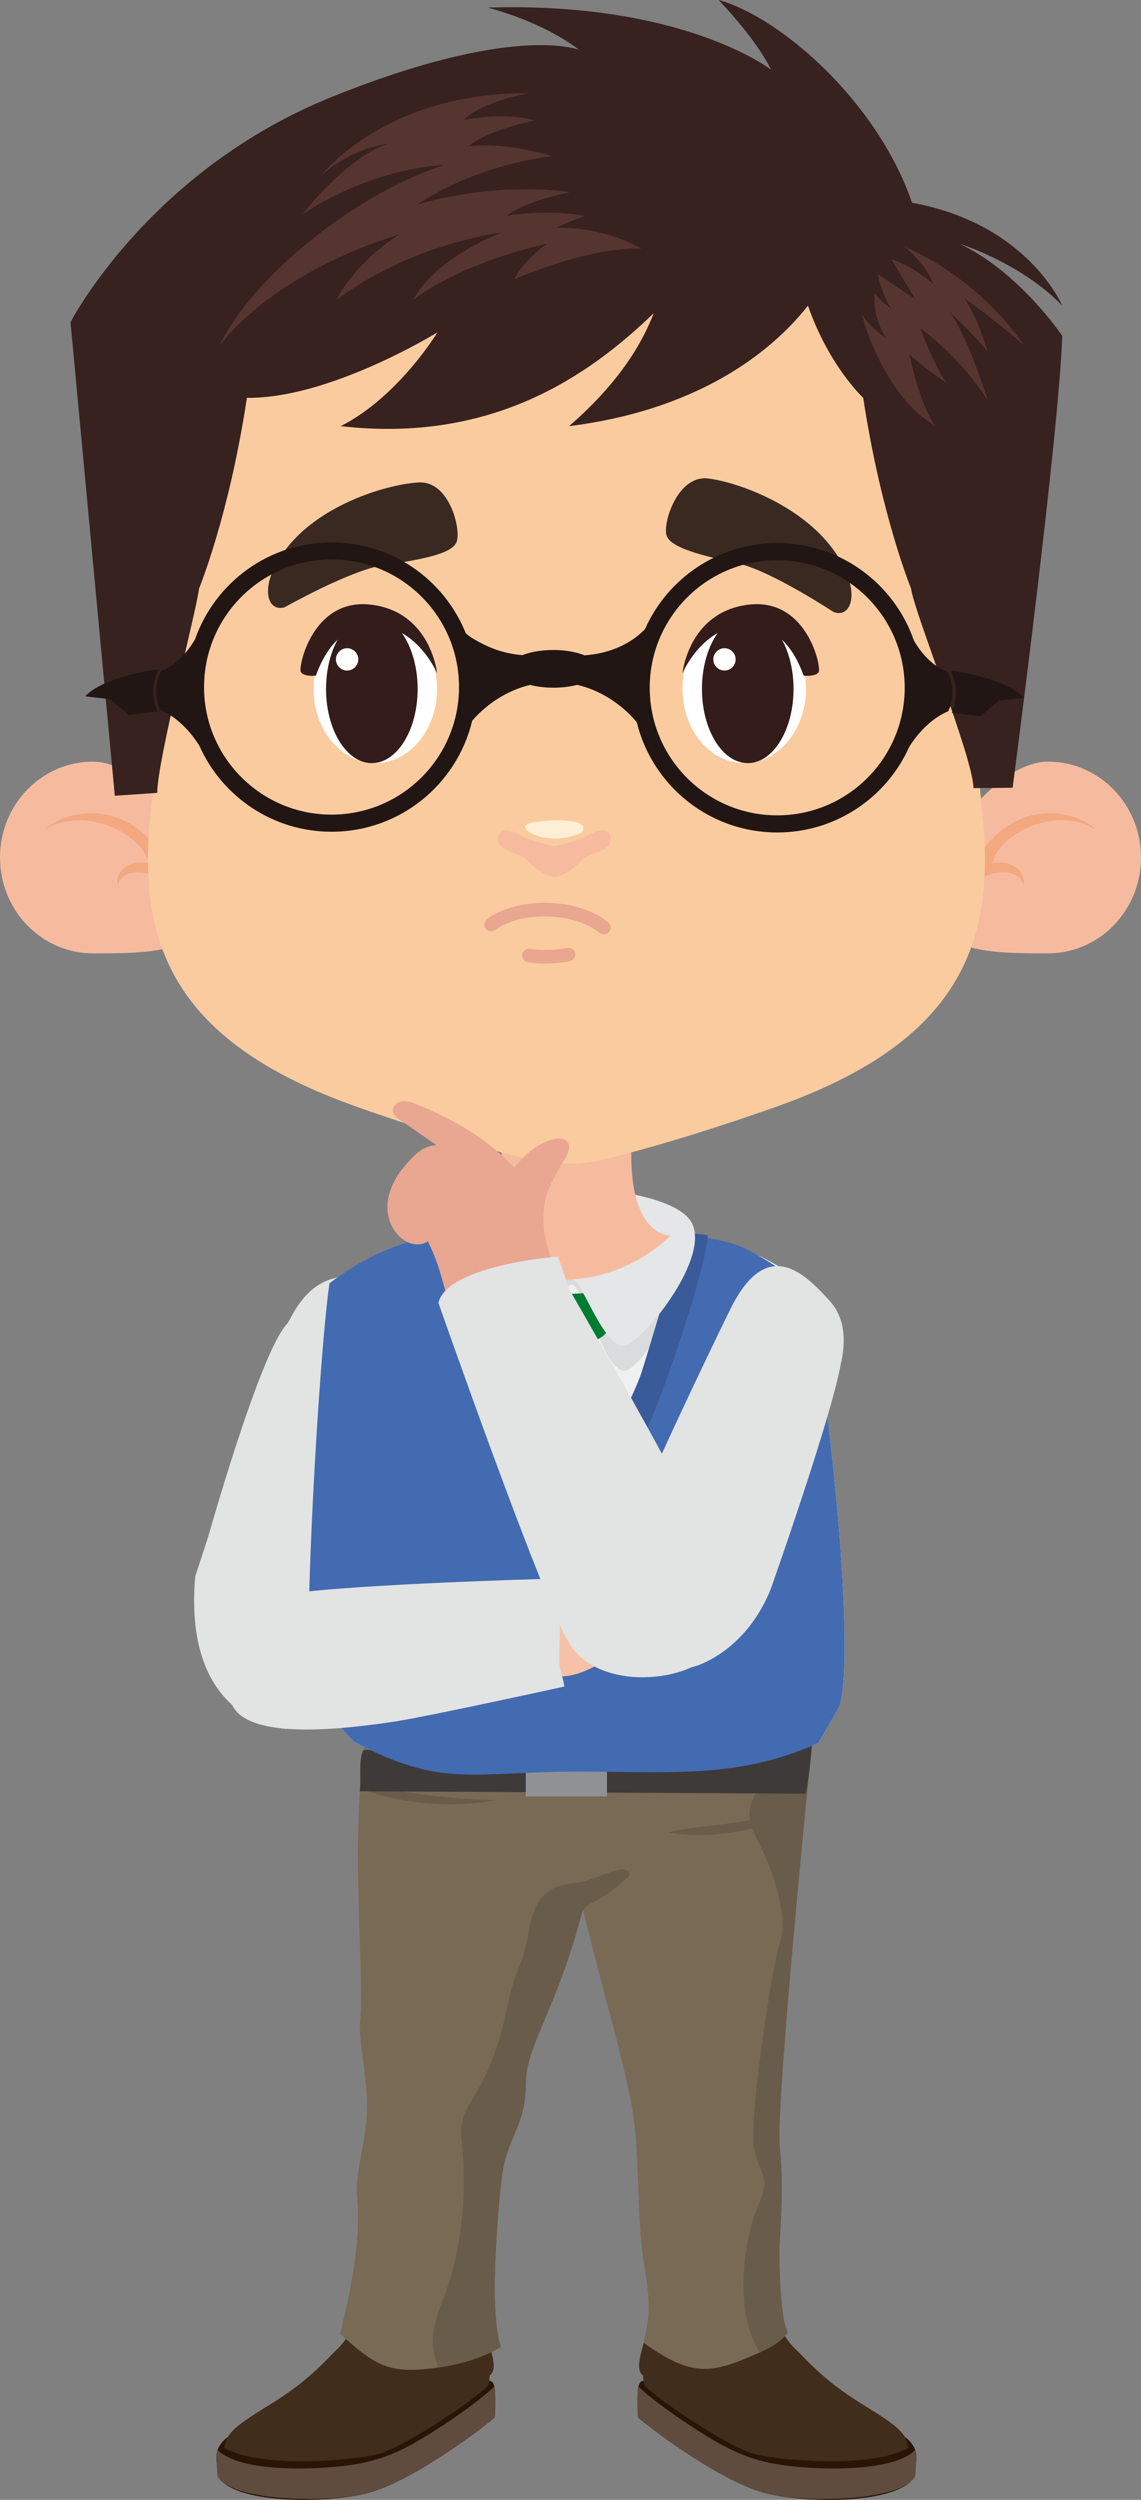 <?xml version="1.0" encoding="UTF-8"?>
<svg id="Layer_2" data-name="Layer 2" xmlns="http://www.w3.org/2000/svg" viewBox="0 0 328.15 718.47">
  <rect x="0" y="0" width="328.15" height="718.47" fill="#808080" stroke="none"/>
  <defs>
    <style>
      .cls-1 {
        fill: #f6bb9f;
      }

      .cls-1, .cls-2, .cls-3, .cls-4, .cls-5, .cls-6, .cls-7, .cls-8, .cls-9, .cls-10, .cls-11, .cls-12, .cls-13, .cls-14, .cls-15, .cls-16, .cls-17, .cls-18, .cls-19, .cls-20, .cls-21, .cls-22, .cls-23, .cls-24, .cls-25, .cls-26, .cls-27 {
        stroke-width: 0px;
      }

      .cls-2 {
        fill: #eff0f0;
      }

      .cls-3 {
        fill: #e2e3e3;
      }

      .cls-4 {
        fill: #395b9a;
      }

      .cls-5 {
        fill: #392921;
      }

      .cls-6 {
        fill: #436bb2;
      }

      .cls-7 {
        fill: #6a5c4a;
      }

      .cls-8 {
        fill: #fdefd5;
      }

      .cls-9 {
        fill: #37221f;
      }

      .cls-10 {
        fill: #331c19;
      }

      .cls-11 {
        fill: #291405;
      }

      .cls-12, .cls-23 {
        fill: #e9a690;
      }

      .cls-13 {
        fill: #dadbdc;
      }

      .cls-14 {
        fill: #8f9195;
      }

      .cls-15 {
        fill: #007c30;
      }

      .cls-16 {
        fill: #5f4c3f;
      }

      .cls-17 {
        fill: #412d1b;
      }

      .cls-18 {
        fill: #563531;
      }

      .cls-19 {
        fill: #f9cb9f;
      }

      .cls-20 {
        fill: #3e3a39;
      }

      .cls-21 {
        fill: #f6c2a7;
      }

      .cls-22 {
        fill: #f3a880;
      }

      .cls-23 {
        fill-rule: evenodd;
      }

      .cls-24 {
        fill: #fff;
      }

      .cls-25 {
        fill: #e5e6e7;
      }

      .cls-26 {
        fill: #211613;
      }

      .cls-27 {
        fill: #796a56;
      }
    </style>
  </defs>
  <g id="_Ï_h_1" data-name="¹Ï¼h_1">
    <path class="cls-3" d="M85.74,473.67c2.56-3.26,29.22-73.58,32.16-88.06,4.82-23.77-10.77-20.84-21.63-18.27-9.21,2.17-12.7,12.1-13.67,13.1-8.01,8.24-23.99,65.38-24.01,66.03,0,0,1.48,1.84,3.77,4.57,6.99,8.37,21.45,25.09,23.38,22.62Z"/>
    <path class="cls-3" d="M82.59,496.93s-30.18-1.14-26.44-43.91c0,0,5.53-16.32,7.57-24.34l23.8,11.26-4.92,56.99Z"/>
    <g>
      <g>
        <path class="cls-11" d="M183.34,689.57c0,1.92-.03,3.63.17,5.25,5.88,4.97,24.62,18.62,36.57,21.73,11.96,3.08,38.63,3.19,43.12-4.93.1-3.98.78-5.29,0-7.48-.13-.44-.34-.88-.64-1.29-.97-1.43-1.71-2.25-3.69-3.21-33.38-15.79-72.71-16.97-74.59-15.11-.34.33-.54.82-.67,1.43-.27,1.04-.27,2.36-.27,3.63Z"/>
        <path class="cls-16" d="M183.34,689.57c0,1.92-.03,3.63.17,5.25,5.88,4.97,24.62,18.62,36.57,21.73,11.96,3.08,39.86,2.16,43.12-4.93.1-3.98.78-5.29,0-7.48-6.31,6.48-27.84,5.77-37.78,4.39-10.51-1.43-17.19-4.86-28.92-12.74-6.78-4.56-10.55-7.69-12.9-9.83-.27,1.04-.27,2.36-.27,3.63Z"/>
      </g>
      <path class="cls-17" d="M219.9,646.59c-.68,20.89,9.23,28.87,9.24,28.88,6.67,6.95,10.87,10.62,20.13,16.32,1.65,1.02,3.06,1.9,4.3,2.72,5.58,3.68,7.32,5.74,7.69,9.06-9.03,5.08-29.49,4.12-39.76,2.61-1.61-.22-2.96-.47-3.96-.71-7.59-1.76-28.55-15.9-32.17-19.91-.23-.64-.36-1.61-.4-2.78h0c-2.95-2.21.54-8.47,1.33-15.25.79-6.79,34.29-41.82,33.61-20.93Z"/>
    </g>
    <g>
      <g>
        <path class="cls-11" d="M142.44,689.57c0,1.92.03,3.63-.17,5.25-5.88,4.97-24.62,18.62-36.57,21.73-11.96,3.08-38.63,3.19-43.12-4.93-.1-3.98-.78-5.29,0-7.48.13-.44.34-.88.64-1.29.97-1.43,1.71-2.25,3.69-3.21,33.38-15.79,72.71-16.97,74.59-15.11.34.33.54.82.67,1.43.27,1.04.27,2.36.27,3.63Z"/>
        <path class="cls-16" d="M142.44,689.57c0,1.92.03,3.63-.17,5.25-5.88,4.97-24.62,18.62-36.57,21.73-11.96,3.08-39.86,2.16-43.12-4.93-.1-3.98-.78-5.29,0-7.48,6.31,6.48,27.84,5.77,37.78,4.39,10.51-1.43,17.19-4.86,28.91-12.74,6.78-4.56,10.55-7.69,12.9-9.83.27,1.04.27,2.36.27,3.63Z"/>
      </g>
      <path class="cls-17" d="M105.89,646.59c.68,20.89-9.23,28.87-9.24,28.88-6.67,6.95-10.87,10.62-20.13,16.32-1.65,1.02-3.06,1.9-4.3,2.72-5.57,3.68-7.32,5.74-7.69,9.06,9.03,5.08,29.49,4.12,39.76,2.61,1.61-.22,2.96-.47,3.96-.71,7.59-1.76,28.55-15.9,32.17-19.91.23-.64.36-1.61.4-2.78h0c2.95-2.21-.54-8.47-1.33-15.25-.79-6.79-34.29-41.82-33.61-20.93Z"/>
    </g>
    <g>
      <path class="cls-27" d="M97.8,670.79c10.12,8.99,13.81,11.76,28.29,9.65,6.73-.96,13.02-2.96,17.97-5.88-1.34-3.97-1.78-11.14-1.78-17.49s.97-23.99,2.21-32.36c1.67-10.85,6.73-14,6.73-25.57s8.86-21.03,16.45-50.47c.05.24.11.48.16.72v.05c3.55,15.29,11.72,43.44,13.92,56.01,2.21,12.76,1.45,28.72,2.91,41.34.86,7.41,3.55,16.15.43,26.53,14.42,10.32,19.86,8.75,33.37,2.82,3.71-1.63,6.56-3.58,8.13-5.74-2.26-3.97-2.43-19.5-2.43-23.51s1.45-17.78.11-29.73c-1.35-11.95,9.23-115.8,9.23-115.8-8.88-3.78-23.73-6.69-40.47-8.32-33.26-3.25-73.67-1.43-88.2,8.84-.43,2.87-.75,6.55-1.13,10.75,0,.38-.05.81-.11,1.19-1.83,23.71,1.01,56.67.04,66.42-.75,7.41,2.58,17.6,1.82,28.4-.59,8.46-3.39,15.93-2.69,23.08.89,9.16-.72,22.2-4.95,39.05Z"/>
      <path class="cls-7" d="M126.08,680.44c6.73-.96,13.02-2.96,17.97-5.88-1.34-3.97-1.78-11.14-1.78-17.49s.97-23.99,2.21-32.36c1.67-10.85,6.73-14,6.73-25.57s8.86-21.03,16.45-50.47c.05.24.11.48.16.72.11-.96.65-1.67,2.48-2.53,3.66-1.72,6.57-4.16,9.74-6.83.48-.38,1.08-.91,1.02-1.48,0-1.24-2.05-1.48-3.34-1.15-3.77.96-7.16,2.82-10.92,3.54-1.99.38-3.98.48-5.87,1.05-3.5,1.05-6.08,3.82-7.21,6.93-1.45,3.87-1.35,5.05-2.21,9.16-1.29,6.12-3.81,9.99-5.05,16.16-6.24,31.64-15.22,28.16-13.66,41.73,1.56,13.57,0,27.48-3.12,38.28-2.74,9.56-7.75,16.11-3.61,26.19Z"/>
      <path class="cls-7" d="M103.57,513.84c.81.38,1.78.81,2.91,1.19,3.61,1.24,8.83,2.44,14.69,3.11,5.92.57,11.25.48,15.12.1,1.88-.19,3.44-.38,4.52-.57,1.02-.14,1.61-.24,1.61-.29s-.59-.05-1.67-.1c-1.08,0-2.64-.05-4.52-.19-3.82-.24-8.99-.57-14.69-1.34-5.65-.76-10.71-1.82-14.42-2.53-1.35-.24-2.48-.43-3.44-.57,0,.38-.05.81-.11,1.19ZM184.83,512.5c0,.1.59.24,1.67.48,1.02.43,2.64.67,4.57,1.05,3.98.67,9.52,1.05,15.61.81,4.41-.14,8.5-.57,11.89-1.15-2.64,3.63-3.44,6.45-2.91,9.46-1.99.33-4.2.67-6.51,1-4.57.57-8.77.91-11.78,1.48-3.07.43-4.95.96-4.95,1.05s1.94.48,5.06.62c3.07.29,7.37.14,12.11-.48,2.42-.33,4.68-.81,6.73-1.34.48,1.29,1.13,2.68,1.94,4.25,3.82,7.17,8.56,21.25,6.19,28.04-2.37,6.74-9.33,52.25-7.45,60.28,1.88,8.03,4.74,7.17.97,16.06-3.34,7.74-7.63,28.68.5,42.01,3.71-1.63,6.56-3.58,8.13-5.74-2.26-3.97-2.43-19.5-2.43-23.51s1.45-17.78.11-29.73c-1.35-11.95,9.23-115.8,9.23-115.8-8.88-3.78-23.73-6.69-40.47-8.32l2.42,6.69c11.35,1.72,31.7,3.82,25.24,11.33-3.82.24-8.72.53-14.1.72-5.92.1-11.25.24-15.34.29-1.94.14-3.55.1-4.68.33-1.13,0-1.72.05-1.72.1Z"/>
    </g>
    <path class="cls-1" d="M171.64,297.63c-11.16,5.42-26.49,1.21-28.35,0,10.84,8.41,18.81,7.2,28.35,0Z"/>
    <g>
      <path class="cls-2" d="M89.14,482.1c.9,6.66,12.42,18.37,12.88,18.61,25.53,13.35,33.13,8.47,64.5,8.47,27.18,0,45.75,2.04,68.76-8.18.13-.06,6.18-10.59,6.22-10.73,4.96-17.66-4.23-98.76-9.5-120.63-19.82-15.99-36.87-14.4-50.98-16.34-22.39-.47-28.85-2.19-41.42-.9-7.96.82-29.68,4.74-44.87,16.43-3.3,23.98-7.32,100.66-5.61,113.27Z"/>
      <path class="cls-20" d="M103.5,514.82c.4-5-.43-8.76,1-11.85l128.98-1.19s-.64,8.94-1.81,13.74l-128.17-.7Z"/>
      <rect class="cls-14" x="151.21" y="501" width="23.36" height="15.32"/>
      <path class="cls-13" d="M198.99,353.8c-7.42-5.01-15.22-5.71-34.18-7.36-15.41-1.34-33.49,3.19-38.95,11.08-4.34,20.13,17.62,36.14,21.02,35.74,4.92-.58,14.57-24.16,17.66-24.03,3.1.13,9.63,26.81,15.73,24.59,6.1-2.23,25.91-34.71,18.72-40.02Z"/>
      <path class="cls-15" d="M168.45,380.13c-3.11,1.53-6.74,1.48-10.19-.67-6.19,40.99-4.74,63.83-13.19,86.92,4.7,6.32,14.23,19.1,14.23,19.1,0,0,10.38-11.33,15.91-17.8,2.05-28.04-5.3-53.5-6.75-87.54Z"/>
      <path class="cls-15" d="M152.95,382.92c1.92,2.8,10.97,4.45,10.97,4.45,0,0,8.46-1.48,10.38-4.28,1.4-2.04-.67-11.68-.67-11.68l-20.68,1s-1.4,8.47,0,10.51Z"/>
      <path class="cls-6" d="M89.14,482.1c.9,6.66,12.42,18.37,12.88,18.61,25.53,13.35,33.13,8.47,64.5,8.47,27.18,0,45.75,2.04,68.76-8.18.13-.06,6.18-10.59,6.22-10.73,4.96-17.66-4.23-98.76-9.5-120.63-17.75-11.51-18.8-12.55-32.9-14.49-4.94-.1-16.2,72.81-35.55,72.81-20.8,0-31.47-73.83-31.47-73.83-7.96.82-22.15,3.03-37.34,14.71-3.3,23.98-7.32,100.66-5.61,113.27Z"/>
      <path class="cls-4" d="M203.52,354.98l-6.87-.86s-11.17,37.65-12.45,41.23c-1.29,3.58-11.88,28.35-19.61,31.35-.78.3-5.05-.73-5.87-1.72-1.61-1.93-18.32-32.78-18.61-36.36-.29-3.58-7.52-35.82-8.59-36.69-1.07-.88-6.74,3.25-6.74,3.25,0,0,8.32,35.45,11.04,44.76,2.72,9.31,16.18,33.5,25.63,35.07,9.45,1.57,16.32-8.88,22.62-20.33,6.3-11.45,19.47-51.97,19.47-59.7Z"/>
      <path class="cls-25" d="M198.93,351.4c-3.49-6.47-20.49-9.8-35.88-10.18-16.22-.4-30.54,4.57-35.64,13.84-5.05,9.2,16.94,32.68,20.45,32.95,4.47.34,13.18-20.92,16.29-20.88,3.11.04,9.95,22.15,16.12,19.41,6.17-2.74,23.93-25.35,18.66-35.13Z"/>
      <path class="cls-1" d="M132.95,355.19c9.32-1.12,11.95-14.22,11.14-27.16h37.61c-.81,12.94,1.82,26.04,11.14,27.16-20.36,19.01-48.69,14.54-59.89,0Z"/>
    </g>
    <g>
      <path class="cls-1" d="M267.38,259.01c0,15.21,19.26,14.99,34.03,14.99s26.74-12.33,26.74-27.55-11.97-27.55-26.74-27.55-34.03,24.89-34.03,40.11Z"/>
      <path class="cls-22" d="M315.09,238.4c-4.71-5.47-29.93-12.76-39.5,21.42,5.01-10.94,17.93-11.24,18.69-5.17,1.06-4.71-4.1-7.75-8.96-6.53,2.13-8.66,18.53-16.71,29.78-9.72Z"/>
    </g>
    <g>
      <path class="cls-1" d="M60.77,259.01c0,15.21-19.26,14.99-34.03,14.99S0,261.67,0,246.45s11.97-27.55,26.74-27.55,34.03,24.89,34.03,40.11Z"/>
      <path class="cls-22" d="M13.07,238.4c4.71-5.47,29.93-12.76,39.5,21.42-5.01-10.94-17.93-11.24-18.69-5.17-1.06-4.71,4.1-7.75,8.96-6.53-2.13-8.66-18.53-16.71-29.78-9.72Z"/>
    </g>
    <path class="cls-19" d="M121.01,50.78c-20.66,4.86-60.77,38.28-65.02,76.57-4.25,38.28-9.12,70.49-12.76,106.95-3.65,36.46,6.08,65.02,59.55,83.86,21.31,7.51,37.31,12.12,48.85,14.95,2.74.67,5.52,1.08,8.34,1.26h0c4.75.29,9.52-.11,14.14-1.24,11.55-2.83,27.57-7.45,48.92-14.97,53.48-18.84,63.2-47.4,59.55-83.86-3.65-36.46-4.39-69.35-12.76-106.95-9.52-42.74-44.36-71.71-65.02-76.57h-83.79Z"/>
    <g>
      <path class="cls-1" d="M149.5,239.91c3.62,2.05,9.97,3.28,9.97,3.28,0,0,6.34-1.23,9.97-3.28,3.62-2.05,6.49-1.64,6.19,1.64-.3,3.28-6.47,3.69-8.07,5.47-1.6,1.78-5.22,4.92-8.09,4.92s-6.49-3.14-8.09-4.92c-1.6-1.78-7.77-2.19-8.07-5.47-.3-3.28,2.57-3.69,6.19-1.64Z"/>
      <path class="cls-8" d="M167.21,239.28c-.1.12-3.85,2-8.61,1.69-4.76-.31-8.44-2.36-7.25-3.85,1.19-1.49,20.05-2.82,15.86,2.15Z"/>
    </g>
    <g>
      <ellipse class="cls-24" cx="214.04" cy="198.01" rx="17.76" ry="21.32"/>
      <ellipse class="cls-24" cx="107.94" cy="198.01" rx="17.76" ry="21.32"/>
      <ellipse class="cls-10" cx="215.05" cy="198.01" rx="13.17" ry="21.32"/>
      <path class="cls-10" d="M231.16,194.19c-.41-.58-4.36-14.81-16.79-14.48-12.43.33-18.09,13.77-18.09,13.77,0,0,1.73-17.45,18.77-19.67,17.04-2.22,21.24,17.94,20.41,19.34-.82,1.4-4.3,1.04-4.3,1.04Z"/>
      <path class="cls-24" d="M205.15,189.51c0-1.77,1.44-3.21,3.21-3.21s3.21,1.44,3.21,3.21-1.44,3.21-3.21,3.21-3.21-1.44-3.21-3.21Z"/>
    </g>
    <path class="cls-5" d="M239.81,175.94s-18.04-11.86-27.41-13.96c-9.37-2.1-19.79-4.33-20.75-8.27-.95-3.93,3.43-17.27,12.04-16.18,8.61,1.08,25.63,7.38,35,19.18,9.37,11.8,6.73,21.22,1.12,19.22Z"/>
    <g>
      <ellipse class="cls-10" cx="106.94" cy="198.01" rx="13.17" ry="21.32"/>
      <path class="cls-10" d="M90.82,194.19c.41-.58,4.36-14.81,16.79-14.48,12.43.33,18.09,13.77,18.09,13.77,0,0-1.73-17.45-18.77-19.67-17.04-2.22-21.23,17.94-20.41,19.34.82,1.4,4.3,1.04,4.3,1.04Z"/>
      <path class="cls-24" d="M103.04,189.51c0-1.77-1.44-3.21-3.21-3.21s-3.21,1.44-3.21,3.21,1.44,3.21,3.21,3.21,3.21-1.44,3.21-3.21Z"/>
    </g>
    <path class="cls-5" d="M81.83,174.55s18.79-10.61,28.28-12.08c9.49-1.47,20.04-2.99,21.26-6.85,1.22-3.86-2.26-17.46-10.92-16.96-8.66.5-26.07,5.64-36.21,16.78s-8.15,20.72-2.41,19.11Z"/>
    <g>
      <path class="cls-23" d="M142.42,267.28c-.86.65-2.08.47-2.73-.39-.64-.86-.47-2.08.39-2.73,2.08-1.55,4.79-2.8,7.89-3.61,2.92-.76,6.21-1.16,9.67-1.06,3.45.09,6.72.66,9.6,1.59,3.05.98,5.67,2.37,7.67,4.03.83.69.93,1.92.25,2.74-.69.83-1.92.93-2.74.25-1.61-1.35-3.8-2.49-6.37-3.32-2.53-.81-5.42-1.31-8.52-1.39-3.09-.09-6.01.25-8.58.93-2.6.68-4.85,1.7-6.53,2.96Z"/>
      <path class="cls-23" d="M152.37,272.72c-1.07-.15-2.05.6-2.2,1.66-.15,1.07.6,2.05,1.66,2.2.96.14,1.96.24,2.99.29,1.02.06,2.04.07,3.06.04.99-.03,2-.1,3.04-.21h0c1.01-.11,2-.26,2.97-.45,1.05-.21,1.74-1.23,1.53-2.28-.21-1.05-1.23-1.74-2.28-1.53-.84.17-1.71.3-2.6.39h-.04s0,0,0,0c-.85.09-1.76.15-2.74.18-.93.02-1.85.01-2.73-.03-.89-.05-1.79-.14-2.66-.26Z"/>
    </g>
    <path class="cls-3" d="M174.19,457.77c.95-9.26,29.58-68.81,35.85-81.5,10.52-21.26,21.32-10.38,28.6-2.36,6.18,6.8,3.45,16.53,3.22,17.85-2.56,15.01-20.01,64.5-20.25,65.09-6.52,16.13-18.79,21.34-22.29,22.22-10.73,2.69-25.45-18.31-25.14-21.3Z"/>
    <path class="cls-21" d="M194.95,453.87s-.76,5.74-1.13,11.99c-.24,3.95-10.22,8.33-13.61,9.22-2.89.75-5.31,1.93-7.62,3.08-.59.3-1.17.59-1.75.88-5.44,2.69-10.68,4.64-20.33-.19l-1.26-7.56-.55-9.12s7.44-4,20.49-6.32c.54-.09,1.1-.18,1.67-.28.58-.09,1.15-.18,1.72-.27,13.63-1.97,22.38-1.44,22.38-1.44Z"/>
    <path class="cls-3" d="M79.81,458.75c.17-.05.36-.1.53-.14,13.51-3.06,75.47-4.8,75.47-4.8,8.11,5.02,3.83,21.31,5.43,26.45.9,2.84,1.06,4.46,1.06,4.46h0c-.1.03-39.23,8.62-48.85,10.08-21,3.19-40.65,3.87-45.98-3.6-5.25-7.35-1.08-28.99,12.34-32.45Z"/>
    <path class="cls-12" d="M156.66,345.72c.21-1.12.51-2.23.91-3.3,1.27-3.39,3.21-6.48,5.03-9.61.8-1.39,1.58-3.17.68-4.5-.93-1.36-2.96-1.24-4.55-.78-2.69.79-5.11,2.31-7.21,4.15-1.32,1.16-2.38,2.65-3.66,3.86-7.61-8.28-17.71-13.99-28.17-18.19-1.32-.53-2.73-1.05-4.14-.82-1.4.23-2.75,1.49-2.52,2.91.17,1.1,1.17,1.86,2.09,2.49,3.44,2.37,6.89,4.74,10.33,7.12-1.07.15-2.11.42-3.06.83-.11.05-.22.09-.33.15-2.09.99-4.02,3.18-5.52,4.91-2.8,3.24-4.95,7.24-5.12,11.52-.02.53,0,1.06.05,1.59.35,3.77,2.44,7.43,5.86,8.99,1.81.83,4.19.87,5.7-.29,1.25,2.47,2.3,5.05,3.14,7.66.11.33.21.66.31.98,3,9.88,5.31,21.33,8.62,31.12,1.66,4.89,3.35,9.71,5.16,14.44,3.57,9.34,7.63,18.39,12.93,27.16.81,1.34,1.67,2.66,2.57,3.95,3.74,5.36,8.27,10.22,13.47,14.05,9.21-10.29,15.49-23.19,17.89-36.79-1.06-2.07-2.12-4.15-3.18-6.23-2.8-5.5-5.6-11-8.4-16.49-3.71-7.28-7.42-14.56-11.13-21.84-1.23-2.42-2.47-4.85-3.6-7.32-1.05-2.32-2.01-4.67-2.78-7.09-.28-.88-.54-1.77-.77-2.66-.46-1.81-.78-3.71-.91-5.62-.15-2.13-.07-4.28.32-6.37Z"/>
    <path class="cls-3" d="M163.88,472.51c-.12-.18-.24-.37-.35-.55-8.26-14.1-37.45-97.54-37.45-97.54,2.75-10.91,34.4-13.28,34.4-13.28l3.2,9.34c.07.1,23.67,41.05,28.75,51.35,11.07,22.48,18.84,44.34,12.34,52.99-6.39,8.52-32.21,11.55-40.89-2.31Z"/>
    <g>
      <g>
        <path class="cls-9" d="M20.28,92.61l12.74,136.09,12.2-.82c0-9.26,11.14-51.69,12.03-58.74,0,0,8.62-20.86,13.76-54.8,23.81.29,54.79-18.81,54.79-18.81,0,0-11.19,18.52-27.81,26.95,43,4.9,70.8-13.91,90.02-32.46-5.14,13.33-14.62,24.03-24.35,32.46,39.82-5,59.99-23.52,68.71-34.64,6.06,17.4,15.89,26.5,15.89,26.5,5.17,33.94,13.76,54.8,13.76,54.8.79,6.57,17.92,48.84,17.95,57.37l11.26-.11s13.41-102.05,14.26-129.87c0,0-12.18-18.23-29.49-26.47,1.05.32,18.23,5.99,29.49,17.79,0,0-9.8-23.49-43.19-29.58C252.13,28.71,224.07,4.81,206.69,0c11.89,12.63,15.06,20.03,15.06,20.03,0,0-25.11-19.58-81.46-17.85,16.93,4.61,25.56,11.6,26.22,12.15-.95-.35-19.66-7.21-71.06,13.52C42.64,49.13,20.28,92.61,20.28,92.61Z"/>
        <path class="cls-18" d="M294.29,99s-11.33-18.11-34.13-28.11c7.03,5.94,8.17,10.72,8.17,10.72,0,0-5.74-5.22-12.04-7.1,0,0,4.39,6.96,6.92,11.45-6.49-4.2-10.8-7.25-10.8-7.25,0,0,1.43,6.96,4.01,10-3.15-1.88-4.88-4.49-4.88-4.49,0,0-.86,6.56,3.3,12.92-4.88-3.06-7.03-6.98-7.03-6.98,0,0,5.74,23.19,21.08,32.17-4.73-6.81-7.31-20.43-7.31-20.43,0,0,5.16,4.64,10.47,7.97-3.58-5.36-7.46-15.65-7.46-15.65,0,0,11.76,8.41,19.64,21.16-2.72-8.12-6.6-19.42-11.04-25.65,8.46,7.97,10.9,11.45,10.9,11.45,0,0-3.15-10.87-6.88-15.51,7.46,5.07,17.06,13.33,17.06,13.33Z"/>
        <path class="cls-18" d="M184.46,71.46s-13.05-1.16-36.56,8.84c2.72-5.65,9.46-10.29,9.46-10.29,0,0-24.09,5.07-38.57,16.23,6.88-12.61,25.52-19.42,25.52-19.42,0,0-25.81,3.04-47.6,19.42,6.45-12.03,18.21-18.84,18.21-18.84,0,0-33.7,9.13-51.76,31.88,9.46-19.71,39-43.62,64.67-51.88-22.94,1.45-40.86,14.2-40.86,14.2,0,0,12.62-16.38,24.66-20.29-11.61,1.59-19.36,9.27-19.36,9.27,0,0,18.35-24.2,60.08-23.77,0,0-12.62,1.74-19.07,7.68,13.48-2.46,20.5.14,20.5.14,0,0-13.33,2.61-19.07,7.39,11.61-1.3,24.09,2.9,24.09,2.9,0,0-20.5,1.74-38.86,13.91,23.52-6.96,44.02-3.62,44.02-3.62,0,0-13.19,2.61-18.21,6.81,12.04-2.03,22.37,0,22.37,0l-8.47,3.48s12.06-1.01,24.82,5.94Z"/>
      </g>
      <path class="cls-26" d="M46.14,204.05c5.96,2.49,9.9,8.18,11.21,10.3,6.47,14.53,21.01,24.67,37.94,24.7,19.66.03,36.14-13.58,40.51-31.9,2.09-2.45,7.75-8.16,16.66-10.3,1.95.5,4.23.8,6.67.8,2.53,0,4.88-.3,6.87-.82,9.44,2.22,15.28,8.48,17.13,10.73,4.44,18.17,20.8,31.67,40.33,31.7,16.96.03,31.56-10.1,38.05-24.65,1.36-2.16,5.29-7.74,11.2-10.19,0,0,2.88-5.13-.19-11.29,0,0-5.46-1.65-9.69-9.05-5.62-16.27-21.06-27.97-39.24-28-16.99-.03-31.61,10.14-38.09,24.74-3.86,4.01-9.08,6.32-14.52,7.2-.95.15-1.91.25-2.87.33-2.32-.95-5.48-1.54-8.96-1.54-3.44,0-6.56.56-8.87,1.48-.38-.04-.76-.06-1.14-.1-2.86-.35-5.69-1.05-8.34-2.2-1.18-.52-5.07-2.31-6.84-3.98-6.13-15.28-21.06-26.09-38.54-26.12-18.16-.03-33.61,11.59-39.31,27.81-4.26,7.44-9.75,9.09-9.75,9.09-3.09,6.16-.22,11.29-.22,11.29ZM186.86,197.61c.03-20.25,16.47-36.64,36.72-36.61,20.25.03,36.64,16.48,36.61,36.73-.03,20.25-16.47,36.64-36.72,36.61-20.25-.03-36.64-16.48-36.61-36.73ZM58.69,197.4c.03-20.25,16.47-36.64,36.72-36.61,20.25.03,36.64,16.48,36.6,36.73-.03,20.25-16.47,36.64-36.72,36.61-20.25-.03-36.64-16.48-36.61-36.73ZM273.74,204.84l8.22,1.04,5.35-4.51,7.19-.81c-4.78-5.17-17.66-7.37-20.26-7.77-.25.09-.5.15-.76.15.09.2.18.38.29.61,2.66,5.55-.02,11.3-.02,11.3ZM24.51,200.12l7.19.84,5.33,4.53,8.22-1.01s-2.66-5.76.02-11.3c.11-.23.2-.41.29-.61-.26,0-.51-.06-.76-.15-2.6.39-15.49,2.55-20.29,7.7Z"/>
    </g>
  </g>
</svg>